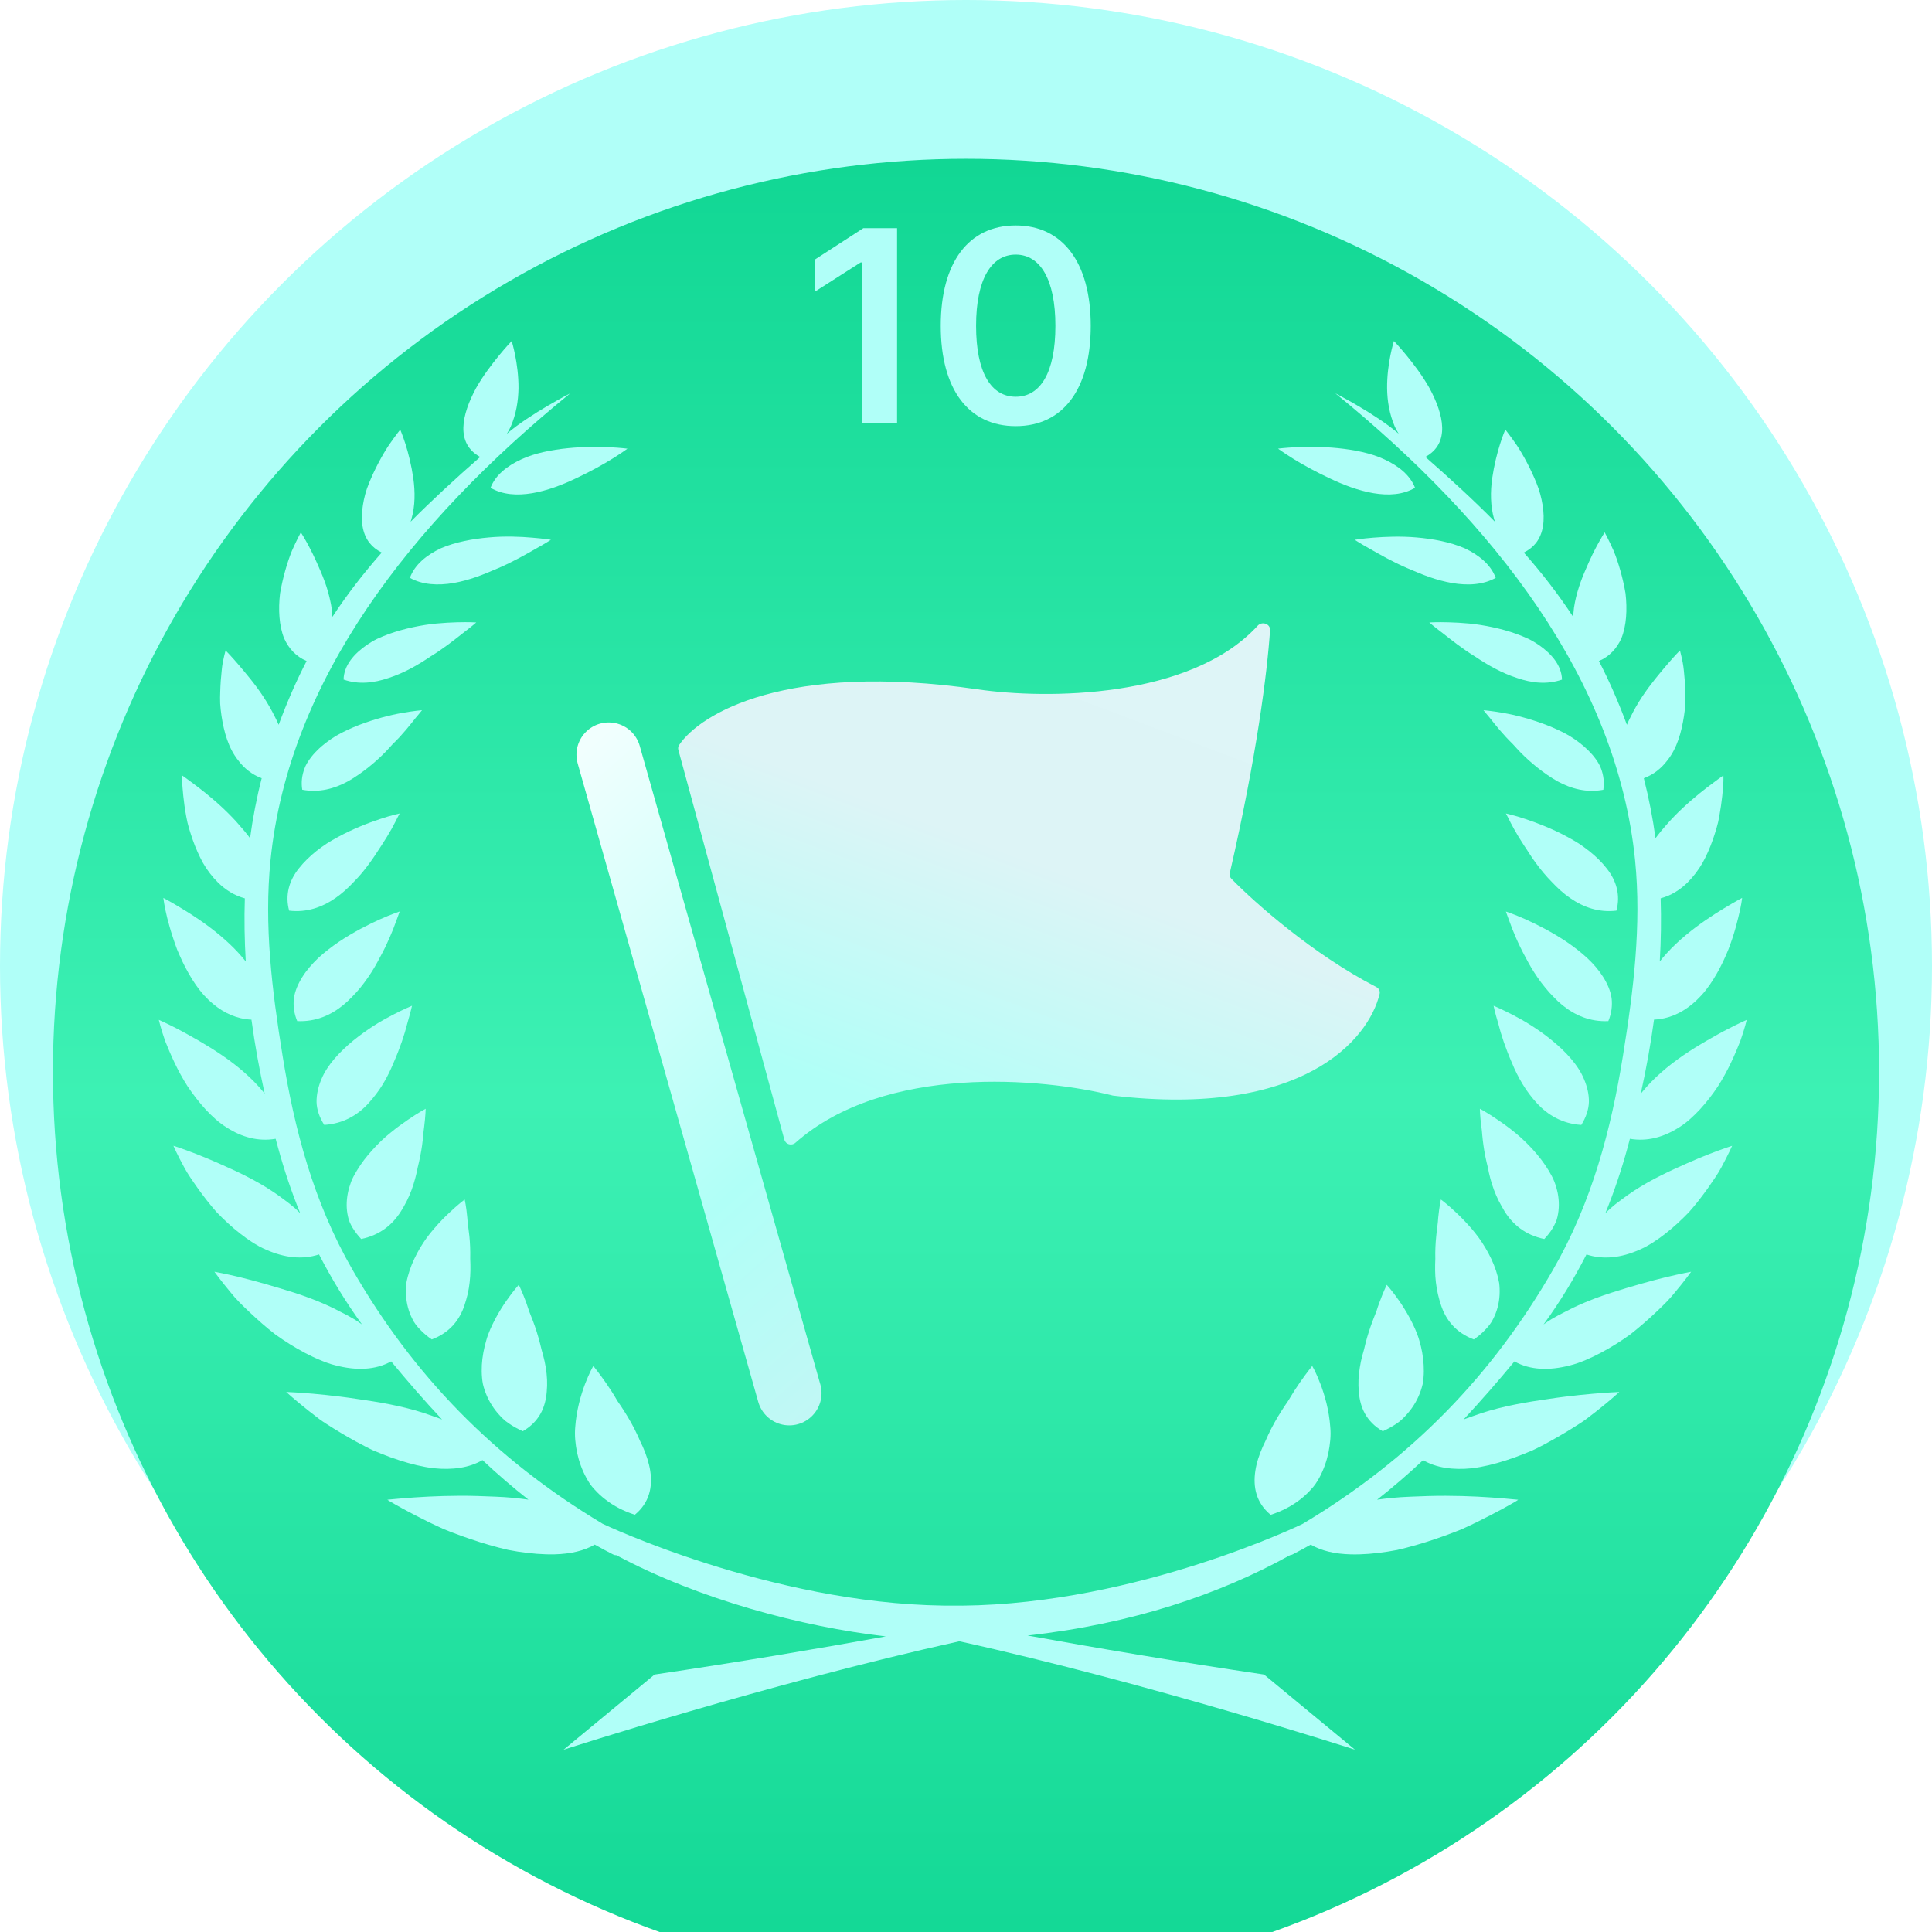<svg width="73" height="73" viewBox="0 0 73 73" fill="none" xmlns="http://www.w3.org/2000/svg">
<circle cx="36.5" cy="36.5" r="36.5" fill="#B0FFF8"/>
<g filter="url(#filter0_i_1731_70743)">
<circle cx="36.5" cy="36.5" r="34.5" fill="url(#paint0_linear_1731_70743)"/>
</g>
<path d="M33.896 8.621V16H32.561V9.916H32.52L30.797 11.016V9.803L32.622 8.621H33.896ZM38.379 16.102C36.606 16.102 35.546 14.726 35.546 12.311C35.546 9.905 36.606 8.519 38.379 8.519C40.143 8.519 41.213 9.905 41.213 12.311C41.213 14.726 40.153 16.102 38.379 16.102ZM38.379 14.991C39.307 14.991 39.878 14.084 39.878 12.311C39.878 10.547 39.297 9.62 38.379 9.62C37.462 9.62 36.881 10.547 36.881 12.311C36.881 14.084 37.452 14.991 38.379 14.991Z" fill="#B0FFF8"/>
<g clip-path="url(#clip0_1731_70743)">
<path d="M22.888 52.242C22.754 52.048 22.635 51.89 22.55 51.781C22.508 51.727 22.474 51.684 22.452 51.655C22.431 51.625 22.422 51.609 22.422 51.609C22.422 51.609 22.381 51.676 22.323 51.793C22.265 51.909 22.191 52.076 22.109 52.285C21.951 52.7 21.781 53.278 21.735 53.922C21.706 54.249 21.741 54.566 21.806 54.893C21.877 55.218 21.99 55.542 22.16 55.849C22.202 55.925 22.248 56 22.296 56.075C22.346 56.147 22.406 56.214 22.467 56.281C22.589 56.417 22.726 56.544 22.881 56.662C23.185 56.899 23.555 57.096 23.988 57.234C24.538 56.78 24.661 56.188 24.57 55.579C24.521 55.274 24.42 54.964 24.287 54.662C24.253 54.585 24.215 54.51 24.178 54.434C24.145 54.357 24.112 54.278 24.075 54.202C24.004 54.048 23.927 53.898 23.843 53.75C23.679 53.457 23.502 53.181 23.328 52.933C23.178 52.669 23.024 52.437 22.888 52.242Z" fill="#B0FFF8"/>
<path d="M20.461 50.991L20.405 50.762C20.328 50.46 20.237 50.174 20.138 49.914C20.091 49.783 20.035 49.661 19.993 49.544C19.954 49.423 19.916 49.31 19.88 49.208C19.728 48.8 19.602 48.546 19.602 48.546C19.602 48.546 19.397 48.771 19.138 49.143C19.006 49.33 18.864 49.556 18.727 49.81C18.594 50.063 18.453 50.354 18.373 50.647C18.287 50.942 18.224 51.256 18.206 51.576C18.198 51.736 18.199 51.898 18.214 52.06C18.221 52.141 18.231 52.223 18.248 52.302C18.266 52.38 18.289 52.456 18.314 52.532C18.418 52.838 18.581 53.134 18.811 53.404C18.93 53.536 19.052 53.67 19.215 53.778C19.375 53.889 19.556 53.99 19.755 54.079C20.386 53.709 20.612 53.169 20.658 52.587C20.688 52.288 20.672 51.979 20.622 51.672C20.597 51.517 20.564 51.364 20.523 51.215C20.504 51.138 20.482 51.064 20.461 50.991Z" fill="#B0FFF8"/>
<path d="M15.882 50.246C16.005 50.376 16.151 50.497 16.315 50.611C17.001 50.351 17.366 49.869 17.548 49.326C17.591 49.19 17.638 49.045 17.671 48.899C17.704 48.752 17.729 48.603 17.745 48.454C17.781 48.153 17.781 47.852 17.767 47.562C17.774 47.262 17.762 46.975 17.736 46.712C17.709 46.449 17.666 46.214 17.656 46.002C17.619 45.587 17.558 45.322 17.558 45.322C17.558 45.322 17.308 45.507 16.971 45.828C16.797 45.99 16.605 46.185 16.414 46.409C16.318 46.521 16.215 46.643 16.127 46.765C16.039 46.889 15.953 47.017 15.872 47.153C15.715 47.422 15.573 47.712 15.474 48.015C15.423 48.167 15.383 48.319 15.354 48.477C15.335 48.629 15.332 48.782 15.34 48.937C15.36 49.242 15.433 49.547 15.582 49.838C15.65 49.986 15.758 50.119 15.882 50.247V50.246Z" fill="#B0FFF8"/>
<path d="M13.331 46.405C13.418 46.546 13.523 46.682 13.647 46.815C14.368 46.667 14.839 46.262 15.148 45.771C15.189 45.708 15.224 45.646 15.261 45.582C15.297 45.516 15.332 45.449 15.369 45.382C15.436 45.246 15.496 45.108 15.55 44.965C15.655 44.681 15.73 44.391 15.784 44.109C15.857 43.821 15.911 43.539 15.948 43.28C15.967 43.149 15.978 43.025 15.99 42.908C16.002 42.791 16.01 42.681 16.027 42.577C16.079 42.163 16.084 41.894 16.084 41.894C16.084 41.894 15.803 42.043 15.408 42.314C15.209 42.449 14.983 42.613 14.748 42.806C14.507 42.998 14.289 43.21 14.073 43.45C13.854 43.688 13.654 43.948 13.488 44.225C13.405 44.363 13.324 44.505 13.268 44.649C13.216 44.792 13.172 44.935 13.143 45.085C13.086 45.377 13.081 45.679 13.151 45.976C13.177 46.124 13.249 46.267 13.331 46.407V46.405Z" fill="#B0FFF8"/>
<path d="M13.915 41.696C14.111 41.479 14.308 41.228 14.467 40.966C14.626 40.703 14.759 40.428 14.87 40.158C15.111 39.611 15.291 39.073 15.389 38.674C15.507 38.272 15.568 38.002 15.568 38.002C15.568 38.002 15.269 38.124 14.839 38.346C14.628 38.458 14.371 38.596 14.121 38.758C13.87 38.92 13.61 39.104 13.355 39.311C12.852 39.726 12.367 40.231 12.143 40.781C12.027 41.056 11.959 41.346 11.961 41.637C11.968 41.927 12.071 42.219 12.251 42.504C12.972 42.459 13.509 42.135 13.915 41.696Z" fill="#B0FFF8"/>
<path d="M12.972 37.974C13.088 37.879 13.197 37.775 13.304 37.664C13.414 37.555 13.52 37.436 13.618 37.316C13.815 37.073 13.991 36.816 14.145 36.558C14.22 36.429 14.29 36.301 14.357 36.172C14.43 36.043 14.494 35.914 14.556 35.79C14.676 35.54 14.777 35.305 14.857 35.105C15.011 34.703 15.102 34.44 15.102 34.44C15.102 34.44 14.797 34.541 14.362 34.734C13.927 34.929 13.356 35.217 12.806 35.586C12.534 35.772 12.265 35.977 12.025 36.198C11.794 36.419 11.584 36.659 11.424 36.914C11.266 37.167 11.146 37.438 11.105 37.718C11.073 37.996 11.107 38.289 11.23 38.582C11.926 38.615 12.502 38.358 12.972 37.974Z" fill="#B0FFF8"/>
<path d="M10.925 34.409C11.59 34.488 12.175 34.28 12.674 33.933C12.926 33.759 13.153 33.552 13.362 33.328C13.582 33.107 13.781 32.867 13.952 32.628C14.133 32.391 14.277 32.145 14.426 31.927C14.572 31.706 14.694 31.501 14.794 31.324C14.891 31.147 14.965 31 15.018 30.896C15.071 30.796 15.101 30.737 15.101 30.737C15.101 30.737 15.028 30.754 14.895 30.787C14.76 30.82 14.579 30.874 14.358 30.948C13.919 31.092 13.339 31.317 12.767 31.628C12.625 31.704 12.482 31.787 12.344 31.875C12.208 31.964 12.081 32.057 11.953 32.157C11.707 32.355 11.48 32.574 11.295 32.809C10.918 33.278 10.768 33.825 10.925 34.409Z" fill="#B0FFF8"/>
<path d="M13.154 29.519C13.658 29.23 14.153 28.832 14.55 28.427C14.65 28.325 14.741 28.221 14.832 28.122C14.931 28.028 15.022 27.93 15.109 27.839C15.279 27.652 15.425 27.478 15.546 27.326C15.661 27.175 15.767 27.054 15.838 26.968C15.908 26.883 15.946 26.834 15.946 26.834C15.946 26.834 15.649 26.857 15.195 26.938C14.744 27.016 14.167 27.163 13.569 27.392C13.277 27.508 12.975 27.642 12.7 27.802C12.436 27.965 12.187 28.148 11.981 28.358C11.876 28.461 11.783 28.569 11.703 28.682C11.619 28.798 11.549 28.916 11.505 29.04C11.409 29.29 11.375 29.56 11.42 29.84C12.05 29.961 12.635 29.803 13.154 29.519Z" fill="#B0FFF8"/>
<path d="M17.262 23.513C17.038 23.519 16.778 23.533 16.489 23.56C16.201 23.586 15.911 23.634 15.604 23.699C15.299 23.764 14.987 23.85 14.686 23.958C14.536 24.014 14.389 24.074 14.248 24.14C14.107 24.209 13.984 24.285 13.863 24.367C13.385 24.698 12.996 25.13 12.982 25.677C13.553 25.877 14.136 25.806 14.684 25.617C15.26 25.433 15.793 25.127 16.261 24.809C16.765 24.503 17.171 24.174 17.483 23.929C17.805 23.687 17.995 23.519 17.995 23.519C17.995 23.519 17.705 23.5 17.262 23.513Z" fill="#B0FFF8"/>
<path d="M20.109 20.315C19.677 20.277 19.081 20.25 18.477 20.306C17.867 20.359 17.207 20.478 16.654 20.718C16.124 20.969 15.67 21.33 15.488 21.834C15.73 21.969 15.994 22.041 16.266 22.068C16.546 22.097 16.837 22.079 17.128 22.031C17.418 21.98 17.711 21.9 17.995 21.801C18.28 21.702 18.549 21.584 18.831 21.465C19.386 21.226 19.859 20.953 20.22 20.747C20.589 20.544 20.816 20.396 20.816 20.396C20.816 20.396 20.541 20.349 20.109 20.315Z" fill="#B0FFF8"/>
<path d="M19.69 17.36C19.169 17.601 18.722 17.944 18.535 18.431C19.44 18.962 20.741 18.567 21.779 18.066C22.311 17.817 22.803 17.543 23.149 17.326C23.497 17.11 23.708 16.953 23.708 16.953C23.708 16.953 22.648 16.814 21.449 16.936C20.849 16.997 20.206 17.117 19.69 17.36Z" fill="#B0FFF8"/>
<path d="M48.011 57.237C48.445 57.097 48.815 56.899 49.12 56.663C49.274 56.545 49.41 56.418 49.532 56.282C49.593 56.217 49.653 56.148 49.702 56.076C49.753 56.001 49.797 55.927 49.843 55.85C50.009 55.544 50.123 55.22 50.193 54.895C50.257 54.567 50.296 54.25 50.264 53.924C50.219 53.28 50.049 52.702 49.89 52.287C49.81 52.077 49.734 51.909 49.679 51.794C49.618 51.678 49.581 51.611 49.581 51.611C49.581 51.611 49.569 51.626 49.546 51.658C49.525 51.685 49.492 51.728 49.447 51.783C49.365 51.891 49.246 52.048 49.112 52.243C48.975 52.438 48.825 52.671 48.671 52.934C48.5 53.182 48.32 53.458 48.157 53.752C48.076 53.899 47.996 54.05 47.925 54.204C47.891 54.281 47.854 54.357 47.821 54.435C47.785 54.512 47.749 54.586 47.713 54.664C47.578 54.966 47.477 55.275 47.432 55.58C47.341 56.189 47.461 56.782 48.011 57.237Z" fill="#B0FFF8"/>
<path d="M52.864 49.146C52.605 48.772 52.398 48.547 52.398 48.547C52.398 48.547 52.271 48.802 52.123 49.209C52.083 49.312 52.045 49.425 52.008 49.545C51.964 49.664 51.909 49.784 51.863 49.915C51.765 50.175 51.67 50.463 51.594 50.764L51.539 50.992C51.517 51.066 51.495 51.139 51.476 51.216C51.436 51.364 51.404 51.518 51.38 51.673C51.329 51.981 51.313 52.289 51.343 52.589C51.388 53.172 51.613 53.71 52.247 54.08C52.443 53.992 52.624 53.891 52.787 53.78C52.948 53.67 53.073 53.536 53.187 53.406C53.421 53.137 53.584 52.841 53.688 52.533C53.711 52.459 53.736 52.383 53.754 52.303C53.771 52.226 53.778 52.142 53.787 52.062C53.802 51.899 53.802 51.738 53.793 51.578C53.776 51.257 53.716 50.944 53.628 50.648C53.545 50.357 53.407 50.065 53.272 49.811C53.135 49.557 52.993 49.332 52.864 49.146Z" fill="#B0FFF8"/>
<path d="M56.127 47.153C56.048 47.017 55.962 46.889 55.874 46.766C55.786 46.643 55.685 46.521 55.589 46.409C55.395 46.185 55.203 45.99 55.032 45.828C54.694 45.507 54.443 45.322 54.443 45.322C54.443 45.322 54.384 45.587 54.343 46.002C54.333 46.214 54.291 46.449 54.267 46.712C54.24 46.976 54.225 47.262 54.233 47.562C54.221 47.854 54.218 48.152 54.255 48.454C54.272 48.602 54.298 48.752 54.331 48.899C54.365 49.047 54.407 49.19 54.451 49.326C54.634 49.869 55 50.351 55.688 50.611C55.851 50.498 55.995 50.377 56.117 50.247C56.242 50.117 56.35 49.983 56.418 49.837C56.566 49.547 56.643 49.242 56.66 48.936C56.669 48.782 56.664 48.628 56.645 48.476C56.617 48.321 56.577 48.166 56.527 48.014C56.427 47.711 56.287 47.423 56.127 47.153Z" fill="#B0FFF8"/>
<path d="M56.85 45.772C57.16 46.263 57.632 46.669 58.35 46.815C58.479 46.682 58.582 46.545 58.668 46.405C58.748 46.263 58.821 46.122 58.849 45.973C58.917 45.678 58.915 45.375 58.858 45.083C58.826 44.933 58.786 44.788 58.73 44.647C58.675 44.503 58.594 44.36 58.512 44.222C58.345 43.947 58.144 43.685 57.929 43.448C57.71 43.208 57.491 42.996 57.255 42.804C57.019 42.611 56.791 42.447 56.591 42.312C56.195 42.041 55.916 41.892 55.916 41.892C55.916 41.892 55.918 42.16 55.974 42.574C55.991 42.679 55.998 42.788 56.008 42.905C56.019 43.023 56.034 43.148 56.052 43.278C56.087 43.537 56.145 43.821 56.217 44.107C56.269 44.389 56.344 44.68 56.45 44.962C56.503 45.105 56.563 45.244 56.632 45.38C56.668 45.448 56.702 45.515 56.74 45.58C56.775 45.644 56.813 45.707 56.85 45.77V45.772Z" fill="#B0FFF8"/>
<path d="M60.036 41.638C60.041 41.346 59.971 41.058 59.854 40.782C59.631 40.232 59.147 39.726 58.642 39.312C58.391 39.105 58.129 38.92 57.876 38.759C57.627 38.596 57.373 38.46 57.158 38.346C56.728 38.124 56.434 38.002 56.434 38.002C56.434 38.002 56.488 38.272 56.612 38.674C56.71 39.074 56.887 39.611 57.128 40.159C57.237 40.428 57.373 40.703 57.533 40.966C57.688 41.229 57.886 41.481 58.083 41.698C58.492 42.133 59.028 42.459 59.749 42.505C59.926 42.219 60.027 41.927 60.036 41.638Z" fill="#B0FFF8"/>
<path d="M60.894 37.718C60.854 37.438 60.734 37.167 60.575 36.914C60.415 36.659 60.208 36.42 59.974 36.201C59.735 35.979 59.466 35.773 59.193 35.587C58.645 35.219 58.074 34.931 57.639 34.735C57.203 34.541 56.9 34.442 56.9 34.442C56.9 34.442 56.989 34.704 57.144 35.107C57.224 35.308 57.323 35.541 57.445 35.79C57.505 35.914 57.57 36.043 57.642 36.173C57.709 36.301 57.779 36.429 57.855 36.559C58.01 36.815 58.182 37.073 58.385 37.316C58.48 37.436 58.588 37.555 58.696 37.664C58.801 37.775 58.911 37.879 59.029 37.975C59.5 38.358 60.074 38.615 60.77 38.582C60.892 38.289 60.926 37.997 60.894 37.718Z" fill="#B0FFF8"/>
<path d="M60.705 32.809C60.522 32.574 60.297 32.355 60.047 32.157C59.922 32.059 59.792 31.964 59.659 31.875C59.519 31.788 59.375 31.704 59.234 31.628C58.664 31.318 58.081 31.094 57.642 30.948C57.423 30.875 57.24 30.82 57.107 30.788C56.972 30.752 56.9 30.737 56.9 30.737C56.9 30.737 56.928 30.795 56.984 30.896C57.034 31 57.109 31.147 57.207 31.324C57.306 31.501 57.428 31.707 57.573 31.927C57.723 32.145 57.865 32.391 58.045 32.628C58.223 32.869 58.42 33.107 58.638 33.328C58.849 33.552 59.075 33.761 59.327 33.933C59.826 34.28 60.412 34.489 61.076 34.409C61.233 33.825 61.081 33.278 60.705 32.809Z" fill="#B0FFF8"/>
<path d="M60.296 28.682C60.216 28.569 60.12 28.461 60.017 28.358C59.81 28.15 59.563 27.966 59.298 27.802C59.026 27.642 58.724 27.508 58.429 27.392C57.832 27.163 57.258 27.017 56.804 26.938C56.35 26.858 56.053 26.834 56.053 26.834C56.053 26.834 56.09 26.883 56.161 26.968C56.232 27.053 56.338 27.175 56.453 27.327C56.573 27.478 56.72 27.652 56.892 27.839C56.977 27.93 57.071 28.028 57.167 28.122C57.258 28.221 57.35 28.326 57.45 28.427C57.847 28.832 58.34 29.23 58.844 29.519C59.362 29.803 59.948 29.961 60.581 29.842C60.624 29.56 60.589 29.29 60.495 29.042C60.45 28.917 60.38 28.799 60.296 28.682Z" fill="#B0FFF8"/>
<path d="M58.14 24.367C58.018 24.285 57.894 24.209 57.753 24.14C57.611 24.074 57.463 24.014 57.314 23.958C57.014 23.849 56.702 23.764 56.396 23.699C56.089 23.634 55.799 23.587 55.512 23.56C55.225 23.533 54.963 23.519 54.739 23.514C54.295 23.5 54.006 23.519 54.006 23.519C54.006 23.519 54.199 23.69 54.519 23.929C54.832 24.174 55.238 24.502 55.739 24.81C56.207 25.126 56.742 25.432 57.319 25.617C57.864 25.806 58.446 25.878 59.02 25.679C59.003 25.13 58.615 24.698 58.14 24.367Z" fill="#B0FFF8"/>
<path d="M55.347 20.718C54.793 20.478 54.135 20.359 53.526 20.307C52.92 20.253 52.323 20.281 51.89 20.315C51.462 20.349 51.188 20.396 51.188 20.396C51.188 20.396 51.411 20.545 51.78 20.748C52.142 20.953 52.616 21.228 53.168 21.465C53.451 21.584 53.722 21.703 54.005 21.801C54.289 21.901 54.582 21.98 54.874 22.031C55.162 22.078 55.455 22.098 55.733 22.069C56.008 22.041 56.27 21.971 56.515 21.834C56.329 21.33 55.875 20.969 55.347 20.718Z" fill="#B0FFF8"/>
<path d="M50.222 18.064C51.262 18.565 52.56 18.962 53.467 18.431C53.277 17.943 52.831 17.6 52.312 17.359C51.796 17.116 51.154 16.995 50.553 16.934C49.352 16.813 48.291 16.952 48.291 16.952C48.291 16.952 48.502 17.108 48.85 17.325C49.196 17.541 49.689 17.816 50.222 18.064Z" fill="#B0FFF8"/>
<path d="M61.585 43.028C62.241 43.141 62.859 42.966 63.426 42.608C63.733 42.42 63.986 42.18 64.236 41.914C64.482 41.647 64.709 41.352 64.91 41.049C65.299 40.446 65.568 39.814 65.757 39.336C65.926 38.859 66 38.535 66 38.535C66 38.535 65.692 38.668 65.246 38.902C65.019 39.017 64.771 39.16 64.487 39.322C64.202 39.486 63.904 39.669 63.611 39.87C63.023 40.272 62.476 40.739 62.051 41.259C62.029 41.284 62.015 41.309 61.993 41.333C62.199 40.404 62.37 39.466 62.497 38.525C63.046 38.502 63.527 38.283 63.943 37.937C64.067 37.834 64.187 37.718 64.3 37.594C64.412 37.473 64.51 37.342 64.606 37.205C64.795 36.931 64.964 36.632 65.107 36.331C65.178 36.179 65.246 36.026 65.306 35.879C65.362 35.732 65.412 35.589 65.46 35.449C65.551 35.171 65.624 34.909 65.677 34.684C65.795 34.234 65.826 33.926 65.826 33.926C65.826 33.926 65.551 34.073 65.143 34.32C64.734 34.566 64.199 34.916 63.693 35.338C63.441 35.549 63.198 35.775 62.977 36.019C62.884 36.119 62.796 36.223 62.714 36.329C62.761 35.532 62.773 34.737 62.747 33.943C63.139 33.839 63.475 33.628 63.762 33.347C63.976 33.133 64.168 32.884 64.327 32.61C64.48 32.337 64.608 32.041 64.714 31.742C64.816 31.444 64.913 31.146 64.961 30.858C65.013 30.571 65.049 30.303 65.075 30.073C65.1 29.843 65.114 29.649 65.119 29.515C65.123 29.38 65.117 29.3 65.117 29.3C65.117 29.3 65.059 29.343 64.95 29.418C64.847 29.495 64.694 29.607 64.512 29.745C64.152 30.022 63.681 30.41 63.247 30.859C63.139 30.97 63.033 31.086 62.932 31.205C62.827 31.324 62.724 31.445 62.63 31.571C62.602 31.604 62.579 31.639 62.553 31.672C62.449 30.911 62.303 30.155 62.111 29.405C62.476 29.271 62.771 29.035 63.004 28.727C63.367 28.271 63.537 27.662 63.63 27.045C63.653 26.892 63.674 26.738 63.683 26.586C63.686 26.436 63.686 26.284 63.681 26.14C63.671 25.851 63.651 25.579 63.625 25.347C63.603 25.114 63.561 24.923 63.529 24.79C63.494 24.654 63.477 24.578 63.477 24.578C63.477 24.578 63.281 24.772 63.011 25.088C62.743 25.404 62.363 25.846 62.045 26.33C61.883 26.575 61.738 26.828 61.61 27.092C61.559 27.189 61.514 27.286 61.472 27.386C61.151 26.52 60.8 25.721 60.414 24.977C60.812 24.806 61.088 24.506 61.261 24.124C61.458 23.643 61.489 23.025 61.42 22.422C61.32 21.829 61.146 21.238 60.971 20.811C60.783 20.39 60.632 20.115 60.632 20.115C60.632 20.115 60.496 20.327 60.316 20.664C60.226 20.832 60.128 21.031 60.03 21.252C59.936 21.472 59.821 21.719 59.73 21.975C59.639 22.231 59.559 22.496 59.507 22.763C59.48 22.895 59.461 23.03 59.452 23.162C59.45 23.209 59.445 23.258 59.44 23.305C58.878 22.449 58.26 21.652 57.577 20.878C57.766 20.784 57.921 20.661 58.038 20.514C58.179 20.331 58.265 20.113 58.302 19.872C58.34 19.628 58.331 19.364 58.287 19.088C58.243 18.813 58.169 18.527 58.059 18.262C57.843 17.727 57.563 17.204 57.318 16.833C57.066 16.468 56.878 16.233 56.878 16.233C56.878 16.233 56.783 16.445 56.678 16.781C56.571 17.117 56.456 17.57 56.381 18.077C56.312 18.58 56.312 19.112 56.453 19.608C56.463 19.644 56.473 19.677 56.484 19.712C55.688 18.906 54.814 18.103 53.858 17.265C54.804 16.748 54.548 15.663 54.019 14.677C53.747 14.191 53.408 13.751 53.138 13.421C52.868 13.093 52.669 12.886 52.669 12.886C52.669 12.886 52.402 13.722 52.411 14.672C52.416 15.147 52.498 15.646 52.699 16.113C52.741 16.207 52.79 16.298 52.846 16.384C52.846 16.384 52.845 16.384 52.843 16.384C51.972 15.636 50.456 14.862 50.456 14.862C56.486 19.767 61.093 25.698 61.781 32.5C62.027 34.968 61.72 37.434 61.324 39.883C60.879 42.648 60.162 45.404 58.686 47.968C56.405 51.93 53.364 55.1 49.223 57.577C49.223 57.577 43.014 60.602 36.354 60.669V60.667C36.194 60.669 36.036 60.668 35.875 60.668C35.797 60.668 35.721 60.668 35.643 60.667C29.067 60.575 22.773 57.577 22.773 57.577C18.637 55.1 15.594 51.931 13.314 47.968C11.839 45.405 11.121 42.648 10.676 39.884C10.279 37.433 9.972 34.969 10.222 32.498C10.909 25.7 15.513 19.768 21.544 14.863C21.544 14.863 20.029 15.637 19.157 16.385C19.157 16.385 19.157 16.385 19.154 16.385C19.21 16.297 19.259 16.207 19.3 16.114C19.503 15.648 19.583 15.148 19.591 14.673C19.598 13.723 19.334 12.887 19.334 12.887C19.334 12.887 19.132 13.094 18.863 13.422C18.595 13.752 18.25 14.194 17.98 14.678C17.452 15.664 17.197 16.748 18.143 17.267C17.186 18.104 16.315 18.907 15.515 19.713C15.526 19.679 15.536 19.644 15.547 19.608C15.69 19.112 15.687 18.582 15.618 18.078C15.544 17.571 15.428 17.117 15.322 16.782C15.214 16.447 15.123 16.234 15.123 16.234C15.123 16.234 14.934 16.47 14.684 16.833C14.44 17.203 14.156 17.729 13.94 18.264C13.829 18.529 13.754 18.815 13.712 19.089C13.669 19.364 13.658 19.629 13.697 19.873C13.736 20.115 13.82 20.332 13.964 20.515C14.079 20.661 14.234 20.783 14.423 20.879C13.741 21.653 13.122 22.45 12.56 23.307C12.558 23.259 12.553 23.21 12.548 23.163C12.538 23.03 12.521 22.895 12.492 22.765C12.439 22.497 12.364 22.231 12.27 21.976C12.179 21.721 12.065 21.473 11.969 21.253C11.871 21.034 11.773 20.833 11.683 20.664C11.506 20.328 11.367 20.116 11.367 20.116C11.367 20.116 11.216 20.39 11.03 20.812C10.856 21.239 10.683 21.831 10.582 22.423C10.511 23.026 10.543 23.645 10.738 24.125C10.911 24.506 11.187 24.808 11.585 24.977C11.199 25.722 10.849 26.521 10.529 27.385C10.489 27.287 10.44 27.189 10.39 27.09C10.259 26.828 10.116 26.574 9.954 26.33C9.637 25.843 9.257 25.404 8.989 25.088C8.719 24.772 8.523 24.578 8.523 24.578C8.523 24.578 8.506 24.654 8.469 24.79C8.439 24.922 8.394 25.114 8.376 25.347C8.349 25.581 8.329 25.851 8.321 26.14C8.315 26.284 8.313 26.434 8.319 26.586C8.329 26.738 8.347 26.891 8.369 27.045C8.462 27.662 8.633 28.27 8.997 28.726C9.23 29.035 9.525 29.271 9.888 29.405C9.696 30.155 9.551 30.911 9.448 31.672C9.422 31.638 9.399 31.603 9.372 31.57C9.276 31.446 9.173 31.325 9.066 31.205C8.969 31.086 8.86 30.97 8.752 30.859C8.321 30.412 7.851 30.023 7.488 29.746C7.308 29.607 7.152 29.497 7.048 29.418C6.943 29.344 6.882 29.3 6.882 29.3C6.882 29.3 6.877 29.38 6.88 29.516C6.887 29.651 6.903 29.844 6.926 30.075C6.95 30.306 6.985 30.573 7.039 30.859C7.086 31.146 7.184 31.445 7.286 31.743C7.392 32.041 7.522 32.337 7.673 32.611C7.831 32.884 8.023 33.135 8.239 33.348C8.525 33.628 8.863 33.84 9.251 33.944C9.225 34.738 9.24 35.534 9.286 36.329C9.204 36.224 9.115 36.12 9.022 36.019C8.801 35.776 8.558 35.551 8.306 35.339C7.802 34.917 7.267 34.566 6.857 34.321C6.449 34.071 6.172 33.928 6.172 33.928C6.172 33.928 6.206 34.235 6.318 34.685C6.376 34.91 6.449 35.172 6.542 35.45C6.587 35.59 6.638 35.734 6.693 35.88C6.754 36.027 6.823 36.179 6.894 36.333C7.039 36.633 7.205 36.931 7.394 37.206C7.49 37.343 7.591 37.474 7.699 37.596C7.812 37.719 7.932 37.835 8.057 37.937C8.472 38.284 8.954 38.502 9.501 38.527C9.628 39.468 9.799 40.405 10.003 41.334C9.986 41.309 9.969 41.284 9.951 41.26C9.525 40.739 8.977 40.273 8.388 39.871C8.094 39.671 7.795 39.487 7.514 39.323C7.23 39.162 6.978 39.018 6.754 38.901C6.307 38.667 6 38.535 6 38.535C6 38.535 6.074 38.859 6.241 39.336C6.433 39.814 6.7 40.444 7.09 41.049C7.294 41.351 7.519 41.647 7.764 41.914C8.013 42.18 8.268 42.42 8.575 42.608C9.139 42.968 9.758 43.141 10.416 43.028C10.445 43.147 10.479 43.263 10.511 43.379C10.738 44.212 11.014 45.034 11.343 45.84C11.28 45.78 11.218 45.719 11.154 45.659C11.017 45.541 10.87 45.424 10.718 45.315C10.564 45.203 10.421 45.094 10.259 44.992C9.944 44.783 9.602 44.594 9.259 44.42C8.918 44.247 8.563 44.092 8.256 43.953C7.944 43.814 7.648 43.694 7.399 43.596C6.892 43.4 6.552 43.293 6.552 43.293C6.552 43.293 6.695 43.626 6.96 44.108C7.086 44.349 7.281 44.625 7.485 44.915C7.694 45.204 7.925 45.509 8.184 45.799C8.462 46.09 8.762 46.368 9.077 46.612C9.233 46.734 9.392 46.85 9.554 46.953C9.637 47.002 9.717 47.051 9.799 47.097C9.886 47.143 9.974 47.185 10.06 47.222C10.733 47.519 11.41 47.61 12.055 47.398C12.519 48.303 13.056 49.187 13.677 50.043C13.578 49.971 13.476 49.902 13.368 49.838C13.2 49.737 13.024 49.643 12.838 49.553C12.666 49.459 12.481 49.373 12.293 49.288C11.922 49.122 11.525 48.978 11.131 48.848C10.934 48.786 10.74 48.726 10.546 48.668C10.356 48.614 10.173 48.557 9.998 48.508C9.649 48.407 9.319 48.322 9.041 48.253C8.474 48.118 8.102 48.052 8.102 48.052C8.102 48.052 8.334 48.378 8.722 48.843C8.906 49.078 9.168 49.335 9.456 49.605C9.742 49.875 10.058 50.154 10.398 50.418C10.752 50.674 11.137 50.914 11.519 51.117C11.711 51.218 11.902 51.31 12.097 51.39C12.286 51.471 12.479 51.541 12.68 51.59C13.454 51.791 14.178 51.774 14.78 51.44C15.385 52.173 16.023 52.912 16.703 53.636C16.675 53.624 16.647 53.612 16.619 53.602C16.519 53.564 16.42 53.529 16.317 53.494C16.214 53.46 16.118 53.425 16.016 53.391C15.815 53.324 15.606 53.266 15.392 53.212C14.969 53.104 14.528 53.02 14.096 52.95C13.653 52.885 13.253 52.819 12.865 52.772C12.481 52.725 12.126 52.688 11.821 52.661C11.213 52.609 10.815 52.595 10.815 52.595C10.815 52.595 11.139 52.894 11.662 53.307C11.792 53.41 11.933 53.52 12.087 53.636C12.242 53.748 12.421 53.857 12.603 53.973C12.968 54.2 13.366 54.431 13.782 54.644C13.885 54.697 13.986 54.751 14.094 54.8C14.203 54.847 14.314 54.893 14.428 54.937C14.649 55.025 14.871 55.108 15.095 55.178C15.538 55.322 15.977 55.429 16.39 55.477C17.096 55.549 17.736 55.461 18.23 55.169C18.784 55.69 19.362 56.19 19.966 56.663C19.783 56.638 19.598 56.616 19.41 56.596C18.955 56.551 18.475 56.545 18.038 56.526C17.15 56.499 16.298 56.537 15.669 56.579C15.351 56.6 15.093 56.623 14.914 56.64C14.735 56.657 14.636 56.666 14.636 56.666C14.636 56.666 14.659 56.683 14.707 56.714C14.752 56.742 14.823 56.783 14.914 56.834C15.095 56.938 15.354 57.082 15.673 57.246C15.992 57.412 16.367 57.598 16.778 57.782C17.202 57.954 17.663 58.121 18.136 58.271C18.372 58.344 18.611 58.414 18.85 58.476C18.969 58.508 19.086 58.536 19.206 58.563C19.327 58.587 19.452 58.608 19.568 58.627C20.057 58.701 20.526 58.741 20.959 58.73C21.549 58.714 22.068 58.599 22.473 58.362C22.699 58.49 22.927 58.613 23.16 58.731C23.212 58.758 23.252 58.765 23.283 58.76C26.412 60.433 30.283 61.463 33.471 61.831C30.918 62.293 27.919 62.801 24.734 63.272L21.295 66.112C21.295 66.112 29.031 63.609 36.249 62.015C43.465 63.608 51.199 66.112 51.199 66.112L47.761 63.272C44.495 62.789 41.422 62.267 38.826 61.797C42.775 61.361 46.089 60.237 48.745 58.761C48.775 58.759 48.804 58.752 48.841 58.733C49.072 58.614 49.3 58.49 49.526 58.363C49.932 58.601 50.45 58.717 51.04 58.731C51.474 58.742 51.945 58.704 52.428 58.628C52.547 58.609 52.673 58.588 52.792 58.565C52.913 58.538 53.031 58.509 53.15 58.477C53.388 58.415 53.628 58.347 53.863 58.272C54.336 58.124 54.799 57.955 55.222 57.785C55.632 57.6 56.009 57.413 56.326 57.247C56.645 57.084 56.905 56.94 57.087 56.836C57.177 56.785 57.247 56.744 57.296 56.715C57.338 56.684 57.364 56.667 57.364 56.667C57.364 56.667 57.268 56.658 57.087 56.642C56.907 56.623 56.648 56.6 56.331 56.58C55.702 56.537 54.853 56.501 53.963 56.527C53.528 56.546 53.047 56.552 52.591 56.598C52.404 56.616 52.22 56.639 52.034 56.665C52.636 56.191 53.215 55.691 53.772 55.171C54.264 55.462 54.903 55.55 55.609 55.479C56.023 55.429 56.463 55.323 56.905 55.179C57.128 55.109 57.35 55.027 57.572 54.938C57.685 54.894 57.794 54.849 57.905 54.802C58.014 54.753 58.115 54.699 58.22 54.646C58.633 54.431 59.031 54.201 59.396 53.974C59.578 53.858 59.757 53.749 59.912 53.637C60.065 53.522 60.21 53.411 60.339 53.308C60.863 52.896 61.184 52.596 61.184 52.596C61.184 52.596 60.788 52.609 60.181 52.663C59.873 52.69 59.519 52.725 59.135 52.773C58.748 52.82 58.346 52.886 57.905 52.951C57.472 53.021 57.031 53.106 56.608 53.213C56.395 53.267 56.187 53.327 55.985 53.392C55.882 53.426 55.786 53.461 55.683 53.497C55.582 53.531 55.481 53.568 55.383 53.604C55.352 53.615 55.325 53.626 55.299 53.637C55.975 52.913 56.615 52.175 57.222 51.441C57.822 51.775 58.544 51.792 59.32 51.592C59.521 51.542 59.713 51.472 59.906 51.392C60.098 51.311 60.292 51.219 60.481 51.118C60.866 50.915 61.249 50.675 61.602 50.419C61.937 50.154 62.258 49.877 62.545 49.606C62.832 49.336 63.094 49.079 63.278 48.844C63.666 48.381 63.899 48.053 63.899 48.053C63.899 48.053 63.525 48.12 62.96 48.255C62.68 48.323 62.351 48.408 62 48.509C61.826 48.56 61.642 48.615 61.453 48.669C61.261 48.727 61.065 48.787 60.868 48.851C60.474 48.979 60.081 49.123 59.707 49.289C59.519 49.373 59.337 49.46 59.161 49.554C58.979 49.644 58.8 49.738 58.63 49.839C58.522 49.904 58.422 49.972 58.323 50.044C58.946 49.189 59.482 48.305 59.944 47.399C60.589 47.611 61.269 47.52 61.937 47.225C62.025 47.186 62.113 47.146 62.199 47.099C62.284 47.053 62.363 47.004 62.444 46.954C62.607 46.851 62.769 46.736 62.925 46.613C63.237 46.37 63.537 46.091 63.817 45.801C64.077 45.51 64.308 45.205 64.516 44.918C64.717 44.628 64.915 44.35 65.041 44.109C65.303 43.627 65.448 43.294 65.448 43.294C65.448 43.294 65.107 43.401 64.603 43.597C64.351 43.696 64.056 43.815 63.746 43.954C63.436 44.094 63.081 44.249 62.743 44.422C62.398 44.594 62.059 44.785 61.741 44.993C61.581 45.096 61.434 45.204 61.282 45.316C61.129 45.427 60.982 45.541 60.849 45.661C60.781 45.721 60.719 45.78 60.659 45.84C60.987 45.034 61.264 44.212 61.492 43.379C61.523 43.262 61.554 43.145 61.585 43.028Z" fill="#B0FFF8"/>
<path d="M36.936 26.046C29.705 24.999 26.453 26.963 25.659 28.153C25.623 28.207 25.615 28.274 25.632 28.338L29.637 43.062C29.687 43.243 29.914 43.304 30.054 43.18C33.435 40.187 39.414 40.727 42.053 41.397C49.212 42.245 51.713 39.291 52.129 37.552C52.154 37.448 52.1 37.344 52.005 37.295C49.618 36.065 47.429 34.126 46.53 33.206C46.473 33.148 46.45 33.063 46.469 32.983C47.489 28.56 47.882 25.402 47.989 23.812C48.006 23.571 47.685 23.463 47.522 23.642C44.98 26.415 39.512 26.425 36.936 26.046Z" fill="url(#paint1_linear_1731_70743)"/>
<path d="M23 28.516L29.823 52.639" stroke="url(#paint2_linear_1731_70743)" stroke-width="2.437" stroke-linecap="round"/>
</g>
<defs>
<filter id="filter0_i_1731_70743" x="2" y="2" width="69" height="73" filterUnits="userSpaceOnUse" color-interpolation-filters="sRGB">
<feFlood flood-opacity="0" result="BackgroundImageFix"/>
<feBlend mode="normal" in="SourceGraphic" in2="BackgroundImageFix" result="shape"/>
<feColorMatrix in="SourceAlpha" type="matrix" values="0 0 0 0 0 0 0 0 0 0 0 0 0 0 0 0 0 0 127 0" result="hardAlpha"/>
<feOffset dy="4"/>
<feGaussianBlur stdDeviation="2"/>
<feComposite in2="hardAlpha" operator="arithmetic" k2="-1" k3="1"/>
<feColorMatrix type="matrix" values="0 0 0 0 0 0 0 0 0 0 0 0 0 0 0 0 0 0 0.05 0"/>
<feBlend mode="normal" in2="shape" result="effect1_innerShadow_1731_70743"/>
</filter>
<linearGradient id="paint0_linear_1731_70743" x1="36.5" y1="2" x2="36.5" y2="71" gradientUnits="userSpaceOnUse">
<stop stop-color="#11D794"/>
<stop offset="0.516" stop-color="#3DF1B4"/>
<stop offset="1" stop-color="#11D794"/>
</linearGradient>
<linearGradient id="paint1_linear_1731_70743" x1="44.467" y1="21.065" x2="36.245" y2="42.843" gradientUnits="userSpaceOnUse">
<stop stop-color="#DEF5F7"/>
<stop offset="0.543" stop-color="#DDF4F6"/>
<stop offset="1" stop-color="#B0FFF7"/>
</linearGradient>
<linearGradient id="paint2_linear_1731_70743" x1="23" y1="27.5" x2="44.947" y2="52.52" gradientUnits="userSpaceOnUse">
<stop stop-color="#F1FFFE"/>
<stop offset="0.49" stop-color="#B0FFF7"/>
<stop offset="1" stop-color="#D2EFF2"/>
</linearGradient>
<clipPath id="clip0_1731_70743">
<rect width="60" height="53.226" fill="white" transform="translate(6 12.887)"/>
</clipPath>
</defs>
</svg>
